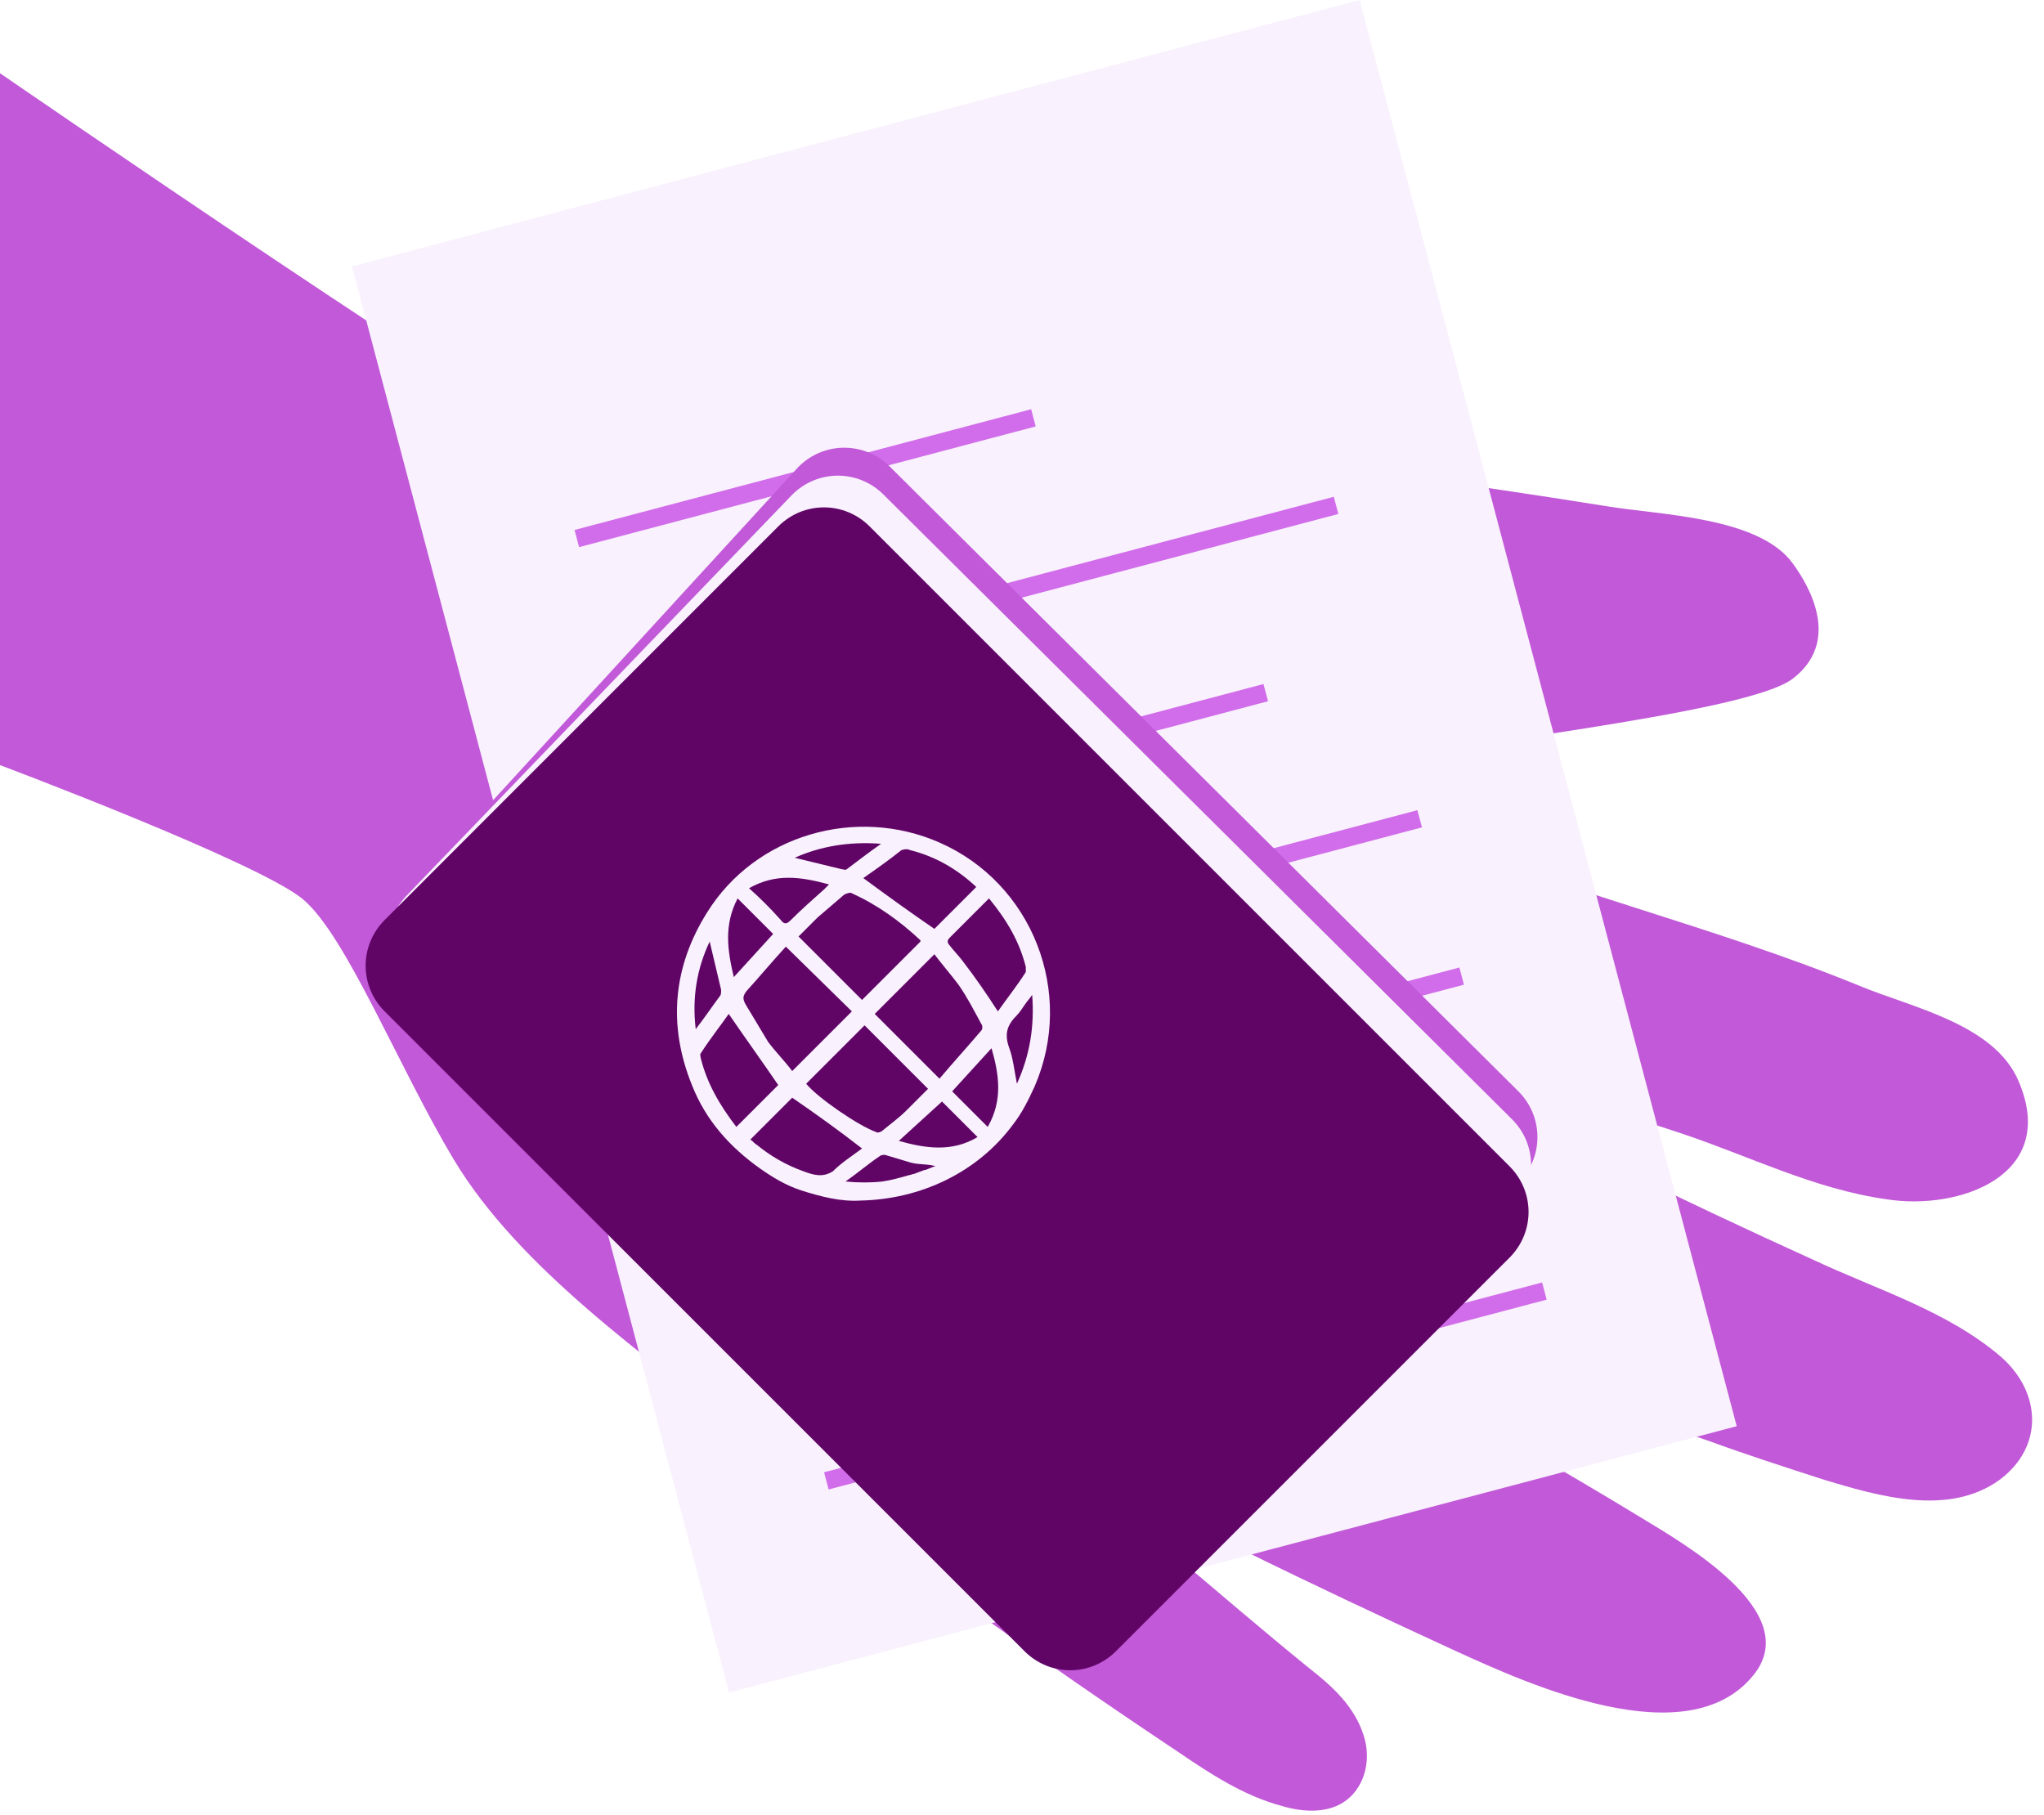 <svg width="161" height="143" viewBox="0 0 161 143" fill="none" xmlns="http://www.w3.org/2000/svg">
<path d="M0 5.767C0 5.767 41.4 34.267 48.1 37.167C52.4 39.067 56.9 38.167 61.3 37.167C66.5 35.967 71.9 35.267 77.3 35.067C88.2 34.667 99.1 35.867 109.8 37.367C115.4 38.167 120.9 38.967 126.5 39.867C130.6 40.567 138.5 40.667 141.2 44.367C142.6 46.267 145 50.567 141.2 53.467C137.4 56.367 111.9 58.767 109.5 60.167C107.1 61.567 107.1 63.567 110.5 64.967C122.1 69.967 134.8 72.867 146.5 77.667C150.6 79.367 157.1 80.667 159 85.167C162.2 92.667 154.2 95.367 148.6 94.467C142.9 93.667 137.8 91.067 132.4 89.267C124.2 86.467 115.1 85.167 107 82.267C106.9 82.267 106.8 82.167 106.7 82.167C113.8 84.567 120.3 88.467 127 91.767C132.1 94.267 137.6 96.867 142.9 99.267C147.8 101.567 153.4 103.267 157.6 106.867C160.8 109.667 161 113.967 157.5 116.567C153.5 119.467 148 117.867 143.7 116.567C140.6 115.567 137.5 114.567 134.5 113.467C129.7 111.867 124.8 110.067 119.9 108.567C113.7 106.667 93 98.267 91.6 98.267C92.7 98.267 96.1 101.067 97.2 101.667C101.3 103.967 105.5 106.267 109.8 108.467C116.4 111.967 122.9 115.667 129.3 119.567C132.4 121.467 142.2 126.967 138.1 131.967C132.9 138.367 120.4 132.667 114.7 130.067C103.4 124.867 92.1 119.467 81.2 113.367C88.8 119.067 95.8 125.467 103.2 131.467C105 132.867 106.7 134.467 107.4 136.667C108 138.467 107.6 140.567 106.1 141.767C104.7 142.867 102.7 142.767 101 142.267C98 141.467 95.4 139.767 92.9 138.067C81.2 130.267 69.6 121.967 58.7 113.067C51 106.867 40.9 99.967 35.7 91.267C31.4 84.067 27.3 73.767 23.9 70.867C20.5 67.967 0 60.267 0 60.267V5.767Z" fill="#C159D8"/>
<path d="M107.096 -5.53271e-06L27.722 20.985L57.423 133.327L136.797 112.342L107.096 -5.53271e-06Z" fill="#F9F1FD"/>
<path d="M81.22 32.236L45.255 41.745L45.613 43.098L81.578 33.59L81.22 32.236Z" fill="#D16DEA"/>
<path d="M105.059 39.131L48.502 54.084L48.859 55.437L105.417 40.485L105.059 39.131Z" fill="#D16DEA"/>
<path d="M99.521 53.882L51.858 66.483L52.216 67.837L99.879 55.236L99.521 53.882Z" fill="#D16DEA"/>
<path d="M111.646 63.818L55.088 78.771L55.446 80.124L112.004 65.172L111.646 63.818Z" fill="#D16DEA"/>
<path d="M114.952 76.21L58.395 91.163L58.752 92.516L115.31 77.564L114.952 76.21Z" fill="#D16DEA"/>
<path d="M118.162 88.628L61.604 103.58L61.962 104.934L118.52 89.981L118.162 88.628Z" fill="#D16DEA"/>
<path d="M121.468 101.02L64.91 115.972L65.268 117.326L121.826 102.373L121.468 101.02Z" fill="#D16DEA"/>
<path d="M81.4 124.167L30.9 77.667C28.9 75.667 28.2 74.467 30.2 72.467L62.9 36.767C64.9 34.767 68.1 34.767 70.1 36.767L119.6 85.967C121.6 87.967 121.6 91.167 119.6 93.167L88.6 124.167C86.6 126.167 83.3 126.167 81.4 124.167Z" fill="#C159D8"/>
<path d="M80.9 126.367L32.9 75.567C30.9 73.567 30.2 72.367 32.2 70.367L62.4 38.967C64.4 36.967 67.6 36.967 69.6 38.967L119.1 88.167C121.1 90.167 121.1 93.367 119.1 95.367L88.1 126.367C86.1 128.367 82.9 128.367 80.9 126.367Z" fill="#F9F1FD"/>
<path d="M80.7 130.067L30.3 79.667C28.3 77.667 28.3 74.467 30.3 72.467L61.3 41.467C63.3 39.467 66.5 39.467 68.5 41.467L118.9 91.867C120.9 93.867 120.9 97.067 118.9 99.067L87.9 130.067C85.9 132.067 82.7 132.067 80.7 130.067Z" fill="#600566"/>
<path d="M74 66.367C67.4 63.467 59.5 65.767 55.7 71.867C53 76.167 52.6 80.767 54.5 85.467C55.6 88.267 57.5 90.367 59.9 92.067C60.9 92.767 61.9 93.367 63.1 93.767C64.7 94.267 66.2 94.667 67.8 94.567C72.5 94.467 77 92.367 79.8 88.567C80.5 87.667 81 86.667 81.5 85.567C84.7 78.167 81.3 69.567 74 66.367ZM58.1 70.767L60.9 73.567C59.9 74.667 58.9 75.767 57.8 76.967C57.3 74.867 57 72.867 58.1 70.767ZM55.9 74.167C56.2 75.467 56.5 76.667 56.8 77.967C56.8 78.167 56.8 78.367 56.7 78.467C56.1 79.267 55.5 80.167 54.8 81.067C54.5 78.567 54.9 76.267 55.9 74.167ZM55.2 83.367C55.2 83.267 55.1 83.067 55.2 82.967C55.9 81.867 56.7 80.867 57.4 79.867C58.7 81.767 60 83.567 61.3 85.467L58 88.767C56.7 87.067 55.7 85.367 55.2 83.367ZM63.3 92.267C61.9 91.767 60.7 91.067 59.6 90.167C59.4 90.067 59.3 89.867 59.1 89.767L62.4 86.467C64.3 87.767 66.1 89.067 67.9 90.467C67.1 91.067 66.3 91.567 65.6 92.267C64.8 92.767 64.1 92.567 63.3 92.267ZM72 92.467C71.9 92.467 71.7 92.567 71.6 92.567C70.9 92.767 70.2 92.967 69.5 93.067C68.6 93.167 67.6 93.167 66.6 93.067C67.6 92.367 68.4 91.667 69.3 91.067C69.4 90.967 69.6 90.967 69.7 90.967C70.4 91.167 71 91.367 71.7 91.567C72.4 91.767 73.1 91.667 73.7 91.867C73.5 91.867 73 92.167 72.8 92.167C72.5 92.267 72.3 92.367 72 92.467ZM77 89.567C75 90.767 72.9 90.467 70.8 89.867C72 88.767 73.1 87.767 74.2 86.767L77 89.567ZM73.1 85.767C72.5 86.367 72 86.867 71.4 87.467C70.8 88.067 70.1 88.567 69.5 89.067C69.4 89.167 69.1 89.267 69 89.167C67.6 88.667 64.4 86.467 63.5 85.367L68.1 80.767L73.1 85.767ZM67.1 79.667L62.4 84.367C61.8 83.567 61.1 82.867 60.5 82.067C59.9 81.067 59.3 80.067 58.7 79.067C58.5 78.667 58.5 78.467 58.8 78.067C59.8 76.967 60.8 75.767 61.9 74.567L67.1 79.667ZM71.7 66.967C73.7 67.467 75.4 68.467 76.9 69.867L73.6 73.167C71.7 71.867 69.9 70.567 68 69.167C69 68.467 70 67.767 71 66.967C71.3 66.867 71.5 66.867 71.7 66.967ZM69.4 66.467C68.4 67.167 67.5 67.867 66.7 68.467C66.6 68.567 66.4 68.467 66.3 68.467C65.1 68.167 63.8 67.867 62.6 67.567C64.6 66.667 66.9 66.267 69.4 66.467ZM59 69.967C61.1 68.767 63.1 69.067 65.3 69.667C65.1 69.867 65 69.967 64.9 70.067C64 70.867 63.1 71.667 62.3 72.467C62 72.767 61.8 72.867 61.5 72.467C60.7 71.567 59.9 70.767 59 69.967ZM62.9 73.767C63.4 73.267 63.9 72.767 64.4 72.267C65.1 71.667 65.8 71.067 66.5 70.467C66.7 70.367 67 70.267 67.1 70.367C69.1 71.267 70.9 72.567 72.5 74.067V74.167L67.9 78.767L62.9 73.767ZM68.9 79.867L73.6 75.167C74.2 75.967 74.9 76.767 75.5 77.567C76.2 78.567 76.7 79.567 77.3 80.667C77.4 80.767 77.4 81.067 77.3 81.167C76.2 82.467 75.1 83.667 74 84.967L68.9 79.867ZM77.8 88.767L75 85.967C76 84.867 77 83.767 78.1 82.567C78.7 84.667 79 86.667 77.8 88.767ZM80.1 85.367C79.9 84.367 79.8 83.367 79.5 82.567C79.1 81.467 79.3 80.767 80.1 79.967C80.3 79.767 80.5 79.467 80.7 79.167C80.9 78.867 81.1 78.667 81.3 78.367C81.5 80.867 81.1 83.167 80.1 85.367ZM80.8 76.167C80.8 76.267 80.8 76.467 80.8 76.567C80.1 77.667 79.3 78.667 78.6 79.667C77.7 78.267 76.8 76.967 75.8 75.667C75.5 75.267 75.1 74.867 74.8 74.467C74.6 74.267 74.6 74.067 74.8 73.867C75.8 72.867 76.8 71.867 77.9 70.767C79.3 72.467 80.3 74.167 80.8 76.167Z" fill="#F9F1FD"/>
</svg>
